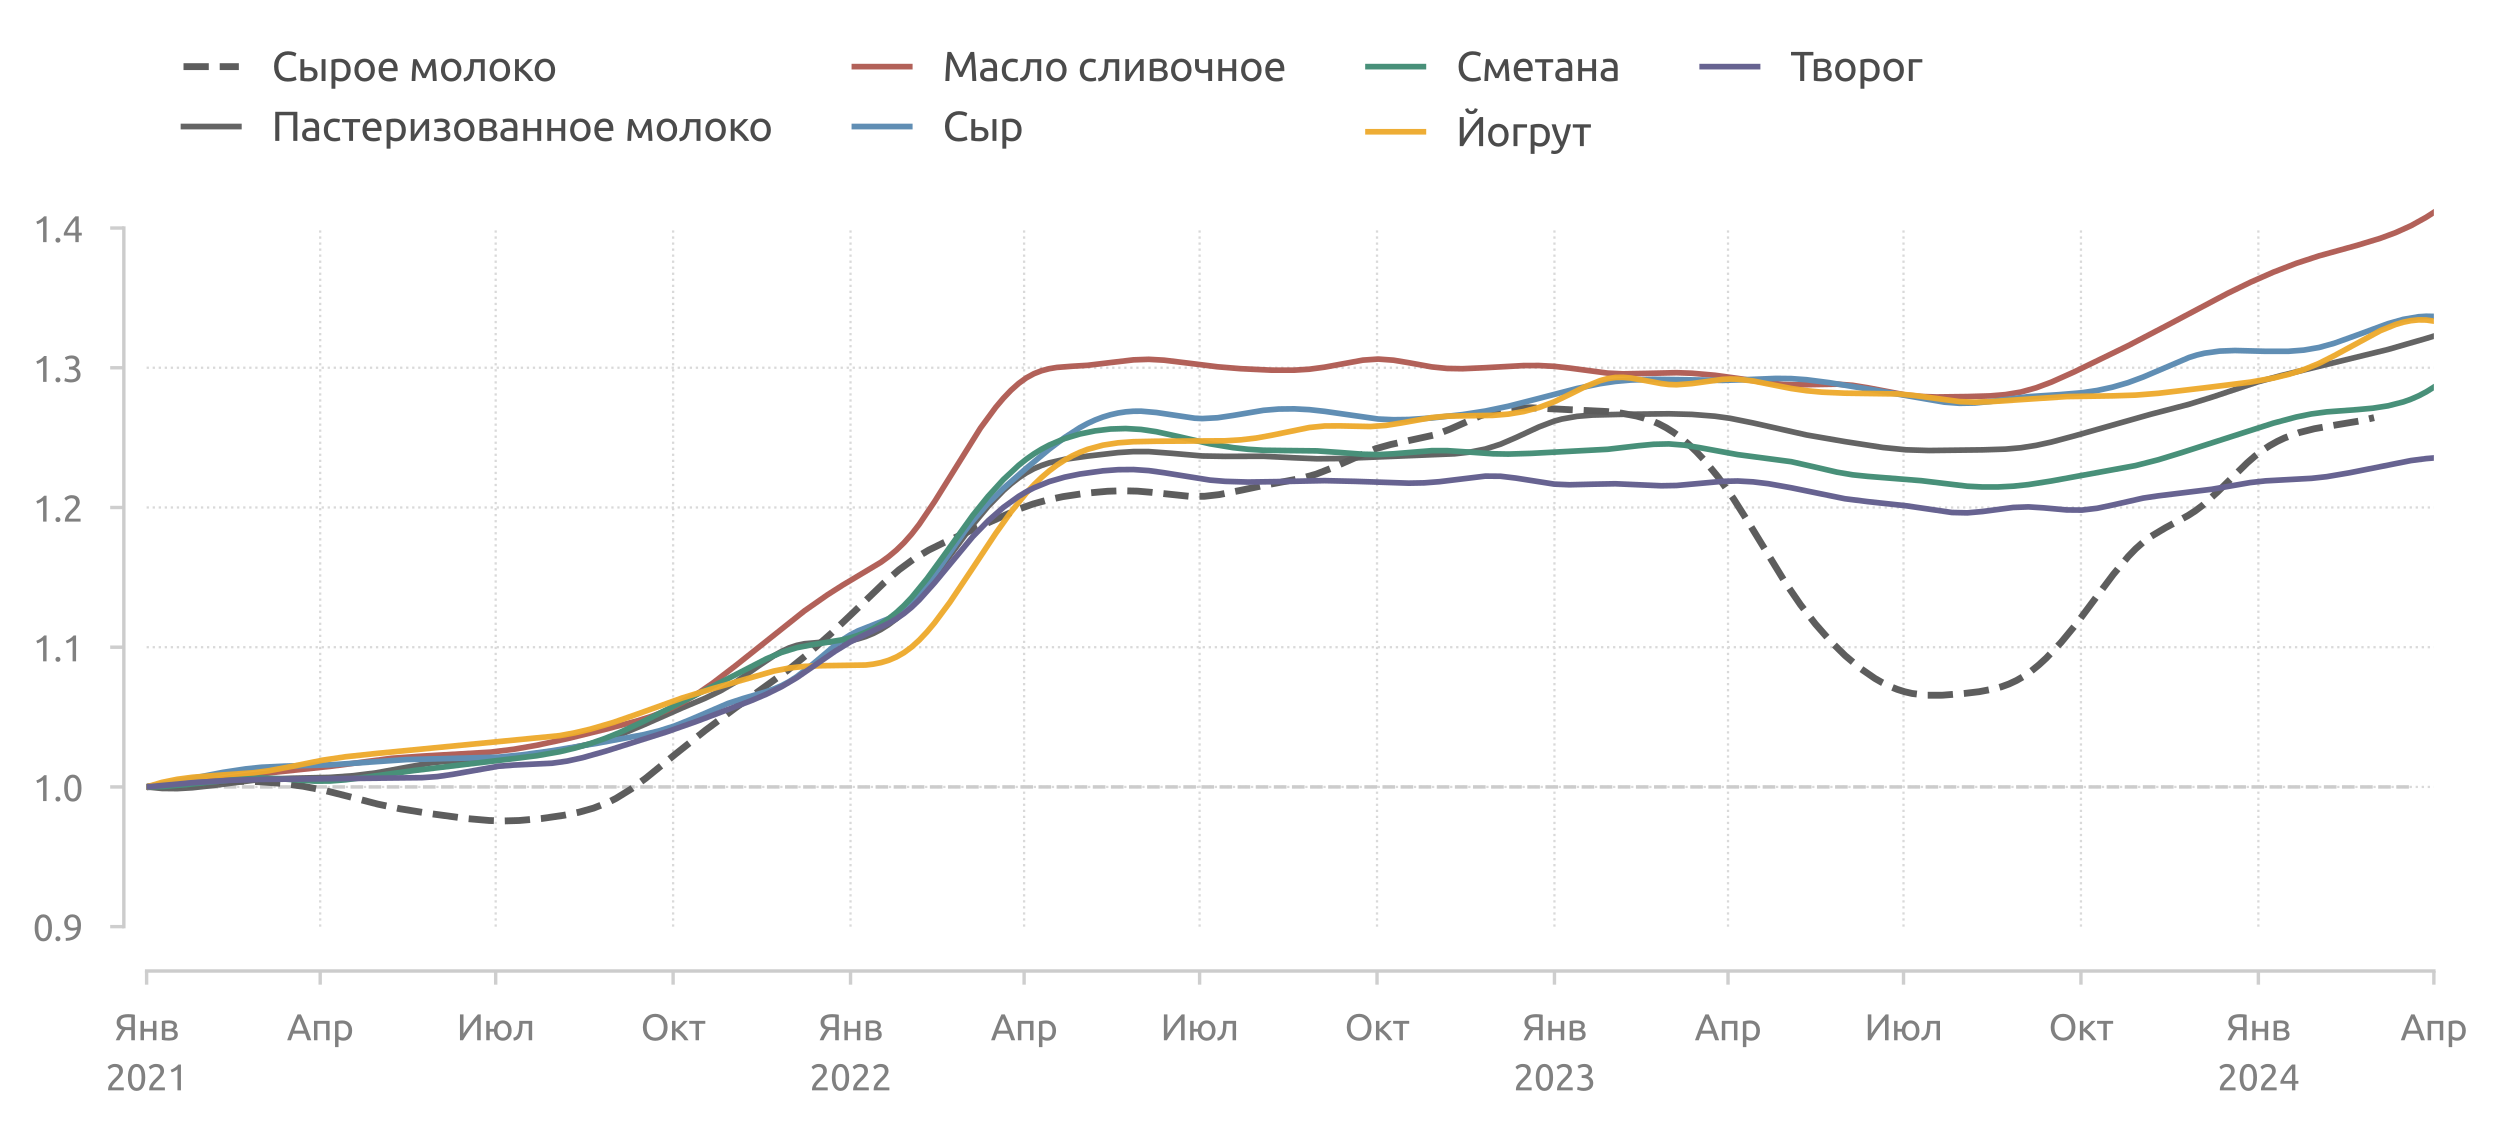 <?xml version="1.0" encoding="utf-8" standalone="no"?>
<!DOCTYPE svg PUBLIC "-//W3C//DTD SVG 1.1//EN"
  "http://www.w3.org/Graphics/SVG/1.1/DTD/svg11.dtd">
<svg xmlns:xlink="http://www.w3.org/1999/xlink" width="548.913pt" height="248.084pt" viewBox="0 0 548.913 248.084" xmlns="http://www.w3.org/2000/svg" version="1.1">
 <defs>
  <style type="text/css">*{stroke-linejoin: round; stroke-linecap: butt}</style>
 </defs>
 <g id="figure_1">
  <g id="patch_1">
   <path d="M 0 248.084 
L 548.913 248.084 
L 548.913 0 
L 0 0 
L 0 248.084 
z
" style="fill: none"/>
  </g>
  <g id="axes_1">
   <g id="patch_2">
    <path d="M 32.193 208.197 
L 534.393 208.197 
L 534.393 41.877 
L 32.193 41.877 
L 32.193 208.197 
z
" style="fill: none"/>
   </g>
   <g id="line2d_1">
    <path d="M 70.302 203.461 
L 70.302 50.066 
" clip-path="url(#p06662f6d1f)" style="fill: none; stroke-dasharray: 0.5,0.825; stroke-dashoffset: 0; stroke: #d9d9d9; stroke-width: 0.5"/>
   </g>
   <g id="line2d_2">
    <path d="M 108.835 203.461 
L 108.835 50.066 
" clip-path="url(#p06662f6d1f)" style="fill: none; stroke-dasharray: 0.5,0.825; stroke-dashoffset: 0; stroke: #d9d9d9; stroke-width: 0.5"/>
   </g>
   <g id="line2d_3">
    <path d="M 147.792 203.461 
L 147.792 50.066 
" clip-path="url(#p06662f6d1f)" style="fill: none; stroke-dasharray: 0.5,0.825; stroke-dashoffset: 0; stroke: #d9d9d9; stroke-width: 0.5"/>
   </g>
   <g id="line2d_4">
    <path d="M 186.748 203.461 
L 186.748 50.066 
" clip-path="url(#p06662f6d1f)" style="fill: none; stroke-dasharray: 0.5,0.825; stroke-dashoffset: 0; stroke: #d9d9d9; stroke-width: 0.5"/>
   </g>
   <g id="line2d_5">
    <path d="M 224.858 203.461 
L 224.858 50.066 
" clip-path="url(#p06662f6d1f)" style="fill: none; stroke-dasharray: 0.5,0.825; stroke-dashoffset: 0; stroke: #d9d9d9; stroke-width: 0.5"/>
   </g>
   <g id="line2d_6">
    <path d="M 263.391 203.461 
L 263.391 50.066 
" clip-path="url(#p06662f6d1f)" style="fill: none; stroke-dasharray: 0.5,0.825; stroke-dashoffset: 0; stroke: #d9d9d9; stroke-width: 0.5"/>
   </g>
   <g id="line2d_7">
    <path d="M 302.347 203.461 
L 302.347 50.066 
" clip-path="url(#p06662f6d1f)" style="fill: none; stroke-dasharray: 0.5,0.825; stroke-dashoffset: 0; stroke: #d9d9d9; stroke-width: 0.5"/>
   </g>
   <g id="line2d_8">
    <path d="M 341.304 203.461 
L 341.304 50.066 
" clip-path="url(#p06662f6d1f)" style="fill: none; stroke-dasharray: 0.5,0.825; stroke-dashoffset: 0; stroke: #d9d9d9; stroke-width: 0.5"/>
   </g>
   <g id="line2d_9">
    <path d="M 379.413 203.461 
L 379.413 50.066 
" clip-path="url(#p06662f6d1f)" style="fill: none; stroke-dasharray: 0.5,0.825; stroke-dashoffset: 0; stroke: #d9d9d9; stroke-width: 0.5"/>
   </g>
   <g id="line2d_10">
    <path d="M 417.946 203.461 
L 417.946 50.066 
" clip-path="url(#p06662f6d1f)" style="fill: none; stroke-dasharray: 0.5,0.825; stroke-dashoffset: 0; stroke: #d9d9d9; stroke-width: 0.5"/>
   </g>
   <g id="line2d_11">
    <path d="M 456.903 203.461 
L 456.903 50.066 
" clip-path="url(#p06662f6d1f)" style="fill: none; stroke-dasharray: 0.5,0.825; stroke-dashoffset: 0; stroke: #d9d9d9; stroke-width: 0.5"/>
   </g>
   <g id="line2d_12">
    <path d="M 495.859 203.461 
L 495.859 50.066 
" clip-path="url(#p06662f6d1f)" style="fill: none; stroke-dasharray: 0.5,0.825; stroke-dashoffset: 0; stroke: #d9d9d9; stroke-width: 0.5"/>
   </g>
   <g id="line2d_13">
    <path d="M 32.193 172.782 
L 534.393 172.782 
" clip-path="url(#p06662f6d1f)" style="fill: none; stroke-dasharray: 0.5,0.825; stroke-dashoffset: 0; stroke: #d9d9d9; stroke-width: 0.5"/>
   </g>
   <g id="line2d_14">
    <path d="M 32.193 142.103 
L 534.393 142.103 
" clip-path="url(#p06662f6d1f)" style="fill: none; stroke-dasharray: 0.5,0.825; stroke-dashoffset: 0; stroke: #d9d9d9; stroke-width: 0.5"/>
   </g>
   <g id="line2d_15">
    <path d="M 32.193 111.424 
L 534.393 111.424 
" clip-path="url(#p06662f6d1f)" style="fill: none; stroke-dasharray: 0.5,0.825; stroke-dashoffset: 0; stroke: #d9d9d9; stroke-width: 0.5"/>
   </g>
   <g id="line2d_16">
    <path d="M 32.193 80.745 
L 534.393 80.745 
" clip-path="url(#p06662f6d1f)" style="fill: none; stroke-dasharray: 0.5,0.825; stroke-dashoffset: 0; stroke: #d9d9d9; stroke-width: 0.5"/>
   </g>
   <g id="line2d_17">
    <path d="M 37.215 172.782 
L 529.37 172.782 
" clip-path="url(#p06662f6d1f)" style="fill: none; stroke-dasharray: 2.775,1.2; stroke-dashoffset: 0; stroke: #cccccc; stroke-width: 0.75"/>
   </g>
   <g id="axes_2">
    <g id="patch_3">
     <path d="M 32.193 208.197 
L 534.393 208.197 
L 534.393 208.197 
L 32.193 208.197 
L 32.193 208.197 
z
" style="fill: none"/>
    </g>
    <g id="matplotlib.axis_1">
     <g id="xtick_1">
      <g id="line2d_18">
       <path d="M 32.193 208.197 
L 32.193 208.197 
" clip-path="url(#p661626c90c)" style="fill: none; stroke-dasharray: 0.5,0.825; stroke-dashoffset: 0; stroke: #d9d9d9; stroke-width: 0.5"/>
      </g>
      <g id="text_1">
       <!-- 2021 -->
       <g style="fill: #808080" transform="translate(23.168 239.404) scale(0.08 -0.08)">
        <defs>
         <path id="Ubuntu-32" d="M 2989 3302 
Q 2989 3072 2896 2857 
Q 2803 2643 2649 2435 
Q 2496 2227 2304 2025 
Q 2112 1824 1920 1632 
Q 1811 1523 1667 1376 
Q 1523 1229 1395 1069 
Q 1267 909 1180 761 
Q 1094 614 1094 506 
L 3136 506 
L 3136 0 
L 448 0 
Q 442 38 442 76 
Q 442 115 442 147 
Q 442 448 541 707 
Q 640 966 800 1196 
Q 960 1427 1158 1632 
Q 1357 1837 1549 2029 
Q 1709 2182 1853 2332 
Q 1997 2483 2109 2633 
Q 2221 2784 2288 2944 
Q 2355 3104 2355 3283 
Q 2355 3475 2294 3609 
Q 2234 3744 2131 3833 
Q 2029 3923 1891 3964 
Q 1754 4006 1600 4006 
Q 1414 4006 1260 3955 
Q 1107 3904 985 3837 
Q 864 3770 781 3696 
Q 698 3622 653 3584 
L 358 4006 
Q 416 4070 531 4163 
Q 646 4256 806 4339 
Q 966 4422 1164 4480 
Q 1363 4538 1594 4538 
Q 2291 4538 2640 4214 
Q 2989 3891 2989 3302 
z
" transform="scale(0.016)"/>
         <path id="Ubuntu-30" d="M 320 2221 
Q 320 3334 713 3936 
Q 1107 4538 1805 4538 
Q 2502 4538 2896 3936 
Q 3290 3334 3290 2221 
Q 3290 1107 2896 505 
Q 2502 -96 1805 -96 
Q 1107 -96 713 505 
Q 320 1107 320 2221 
z
M 2662 2221 
Q 2662 2586 2620 2912 
Q 2579 3238 2480 3481 
Q 2381 3725 2214 3869 
Q 2048 4013 1805 4013 
Q 1562 4013 1395 3869 
Q 1229 3725 1129 3481 
Q 1030 3238 988 2912 
Q 947 2586 947 2221 
Q 947 1856 988 1529 
Q 1030 1203 1129 960 
Q 1229 717 1395 573 
Q 1562 429 1805 429 
Q 2048 429 2214 573 
Q 2381 717 2480 960 
Q 2579 1203 2620 1529 
Q 2662 1856 2662 2221 
z
" transform="scale(0.016)"/>
         <path id="Ubuntu-31" d="M 595 3520 
Q 960 3661 1305 3881 
Q 1651 4102 1939 4435 
L 2362 4435 
L 2362 0 
L 1766 0 
L 1766 3610 
Q 1690 3539 1578 3462 
Q 1466 3386 1334 3315 
Q 1203 3245 1059 3181 
Q 915 3117 781 3072 
L 595 3520 
z
" transform="scale(0.016)"/>
        </defs>
        <use xlink:href="#Ubuntu-32"/>
        <use xlink:href="#Ubuntu-30" x="56.4"/>
        <use xlink:href="#Ubuntu-32" x="112.8"/>
        <use xlink:href="#Ubuntu-31" x="169.2"/>
       </g>
      </g>
     </g>
     <g id="xtick_2">
      <g id="line2d_19">
       <path d="M 186.748 208.197 
L 186.748 208.197 
" clip-path="url(#p661626c90c)" style="fill: none; stroke-dasharray: 0.5,0.825; stroke-dashoffset: 0; stroke: #d9d9d9; stroke-width: 0.5"/>
      </g>
      <g id="text_2">
       <!-- 2022 -->
       <g style="fill: #808080" transform="translate(177.723 239.404) scale(0.08 -0.08)">
        <use xlink:href="#Ubuntu-32"/>
        <use xlink:href="#Ubuntu-30" x="56.4"/>
        <use xlink:href="#Ubuntu-32" x="112.8"/>
        <use xlink:href="#Ubuntu-32" x="169.2"/>
       </g>
      </g>
     </g>
     <g id="xtick_3">
      <g id="line2d_20">
       <path d="M 341.304 208.197 
L 341.304 208.197 
" clip-path="url(#p661626c90c)" style="fill: none; stroke-dasharray: 0.5,0.825; stroke-dashoffset: 0; stroke: #d9d9d9; stroke-width: 0.5"/>
      </g>
      <g id="text_3">
       <!-- 2023 -->
       <g style="fill: #808080" transform="translate(332.279 239.404) scale(0.08 -0.08)">
        <defs>
         <path id="Ubuntu-33" d="M 1446 435 
Q 2016 435 2262 659 
Q 2509 883 2509 1261 
Q 2509 1504 2406 1670 
Q 2304 1837 2137 1936 
Q 1971 2035 1750 2076 
Q 1530 2118 1299 2118 
L 1146 2118 
L 1146 2605 
L 1357 2605 
Q 1517 2605 1686 2637 
Q 1856 2669 1997 2752 
Q 2138 2835 2227 2979 
Q 2317 3123 2317 3341 
Q 2317 3520 2253 3648 
Q 2189 3776 2083 3859 
Q 1978 3942 1840 3977 
Q 1702 4013 1549 4013 
Q 1242 4013 1027 3923 
Q 813 3834 666 3738 
L 435 4192 
Q 512 4243 630 4304 
Q 749 4365 896 4416 
Q 1043 4467 1212 4502 
Q 1382 4538 1568 4538 
Q 1920 4538 2176 4451 
Q 2432 4365 2598 4208 
Q 2765 4051 2848 3836 
Q 2931 3622 2931 3373 
Q 2931 3027 2732 2780 
Q 2534 2534 2253 2406 
Q 2426 2355 2586 2259 
Q 2746 2163 2864 2016 
Q 2982 1869 3056 1677 
Q 3130 1485 3130 1248 
Q 3130 960 3030 713 
Q 2931 467 2723 288 
Q 2515 109 2201 6 
Q 1888 -96 1459 -96 
Q 1293 -96 1117 -70 
Q 941 -45 787 -6 
Q 634 32 518 70 
Q 403 109 352 134 
L 467 653 
Q 576 602 829 518 
Q 1082 435 1446 435 
z
" transform="scale(0.016)"/>
        </defs>
        <use xlink:href="#Ubuntu-32"/>
        <use xlink:href="#Ubuntu-30" x="56.4"/>
        <use xlink:href="#Ubuntu-32" x="112.8"/>
        <use xlink:href="#Ubuntu-33" x="169.2"/>
       </g>
      </g>
     </g>
     <g id="xtick_4">
      <g id="line2d_21">
       <path d="M 495.859 208.197 
L 495.859 208.197 
" clip-path="url(#p661626c90c)" style="fill: none; stroke-dasharray: 0.5,0.825; stroke-dashoffset: 0; stroke: #d9d9d9; stroke-width: 0.5"/>
      </g>
      <g id="text_4">
       <!-- 2024 -->
       <g style="fill: #808080" transform="translate(486.834 239.404) scale(0.08 -0.08)">
        <defs>
         <path id="Ubuntu-34" d="M 256 1536 
Q 378 1818 589 2192 
Q 800 2566 1065 2963 
Q 1331 3360 1635 3744 
Q 1939 4128 2246 4435 
L 2816 4435 
L 2816 1619 
L 3341 1619 
L 3341 1133 
L 2816 1133 
L 2816 0 
L 2240 0 
L 2240 1133 
L 256 1133 
L 256 1536 
z
M 2240 3731 
Q 2048 3526 1853 3273 
Q 1658 3021 1472 2745 
Q 1286 2470 1123 2182 
Q 960 1894 832 1619 
L 2240 1619 
L 2240 3731 
z
" transform="scale(0.016)"/>
        </defs>
        <use xlink:href="#Ubuntu-32"/>
        <use xlink:href="#Ubuntu-30" x="56.4"/>
        <use xlink:href="#Ubuntu-32" x="112.8"/>
        <use xlink:href="#Ubuntu-34" x="169.2"/>
       </g>
      </g>
     </g>
    </g>
    <g id="matplotlib.axis_2"/>
   </g>
   <g id="matplotlib.axis_3">
    <g id="xtick_5">
     <g id="line2d_22">
      <defs>
       <path id="m6c1e2f06d2" d="M 0 0 
L 0 3 
" style="stroke: #cecece; stroke-width: 0.75"/>
      </defs>
      <g>
       <use xlink:href="#m6c1e2f06d2" x="32.193" y="213.197" style="fill: #cecece; stroke: #cecece; stroke-width: 0.75"/>
      </g>
     </g>
     <g id="text_5">
      <!-- Янв -->
      <g style="fill: #808080" transform="translate(25.117 228.404) scale(0.08 -0.08)">
       <defs>
        <path id="Ubuntu-42f" d="M 2272 3936 
Q 2029 3936 1808 3897 
Q 1587 3859 1414 3763 
Q 1242 3667 1139 3500 
Q 1037 3334 1037 3085 
Q 1037 2611 1341 2428 
Q 1645 2246 2253 2246 
L 2893 2246 
L 2893 3917 
Q 2822 3917 2726 3923 
Q 2643 3930 2531 3933 
Q 2419 3936 2272 3936 
z
M 2323 4480 
Q 2458 4480 2611 4473 
Q 2765 4467 2921 4454 
Q 3078 4442 3232 4422 
Q 3386 4403 3514 4371 
L 3514 0 
L 2893 0 
L 2893 1734 
L 2362 1734 
Q 2272 1734 2173 1737 
Q 2074 1741 1907 1760 
Q 1792 1606 1657 1401 
Q 1523 1197 1388 966 
Q 1254 736 1123 486 
Q 992 237 883 0 
L 230 0 
Q 333 250 473 518 
Q 614 787 764 1030 
Q 915 1274 1052 1482 
Q 1190 1690 1293 1824 
Q 1146 1869 986 1952 
Q 826 2035 691 2182 
Q 557 2330 470 2550 
Q 384 2771 384 3078 
Q 384 3424 518 3686 
Q 653 3949 905 4125 
Q 1158 4301 1516 4390 
Q 1875 4480 2323 4480 
z
" transform="scale(0.016)"/>
        <path id="Ubuntu-43d" d="M 3238 0 
L 2643 0 
L 2643 1472 
L 1107 1472 
L 1107 0 
L 512 0 
L 512 3328 
L 1107 3328 
L 1107 1971 
L 2643 1971 
L 2643 3328 
L 3238 3328 
L 3238 0 
z
" transform="scale(0.016)"/>
        <path id="Ubuntu-432" d="M 1094 448 
Q 1133 442 1203 435 
Q 1274 429 1363 425 
Q 1453 422 1552 419 
Q 1651 416 1741 416 
Q 1926 416 2096 441 
Q 2266 467 2390 531 
Q 2515 595 2588 700 
Q 2662 806 2662 973 
Q 2662 1133 2595 1238 
Q 2528 1344 2413 1408 
Q 2298 1472 2141 1497 
Q 1984 1523 1805 1523 
L 1094 1523 
L 1094 448 
z
M 1728 1965 
Q 1901 1965 2045 1987 
Q 2189 2010 2294 2067 
Q 2400 2125 2461 2221 
Q 2522 2317 2522 2464 
Q 2522 2618 2445 2707 
Q 2368 2797 2243 2845 
Q 2118 2893 1961 2909 
Q 1805 2925 1645 2925 
Q 1498 2925 1347 2918 
Q 1197 2912 1094 2906 
L 1094 1965 
L 1728 1965 
z
M 1715 -58 
Q 1338 -58 1018 -22 
Q 698 13 512 58 
L 512 3296 
Q 698 3341 1018 3376 
Q 1338 3411 1715 3411 
Q 1978 3411 2227 3366 
Q 2477 3322 2669 3216 
Q 2861 3110 2979 2928 
Q 3098 2746 3098 2477 
Q 3098 2234 2976 2061 
Q 2854 1888 2650 1792 
Q 2925 1696 3088 1507 
Q 3251 1318 3251 979 
Q 3251 678 3132 480 
Q 3014 282 2806 160 
Q 2598 38 2316 -10 
Q 2035 -58 1715 -58 
z
" transform="scale(0.016)"/>
       </defs>
       <use xlink:href="#Ubuntu-42f"/>
       <use xlink:href="#Ubuntu-43d" x="63.5"/>
       <use xlink:href="#Ubuntu-432" x="122.1"/>
      </g>
     </g>
    </g>
    <g id="xtick_6">
     <g id="line2d_23">
      <g>
       <use xlink:href="#m6c1e2f06d2" x="70.302" y="213.197" style="fill: #cecece; stroke: #cecece; stroke-width: 0.75"/>
      </g>
     </g>
     <g id="text_6">
      <!-- Апр -->
      <g style="fill: #808080" transform="translate(62.982 228.404) scale(0.08 -0.08)">
       <defs>
        <path id="Ubuntu-410" d="M 3514 0 
Q 3405 288 3309 566 
Q 3213 845 3110 1133 
L 1101 1133 
L 698 0 
L 51 0 
Q 307 704 531 1302 
Q 755 1901 969 2438 
Q 1184 2976 1395 3465 
Q 1606 3955 1837 4435 
L 2406 4435 
Q 2637 3955 2848 3465 
Q 3059 2976 3273 2438 
Q 3488 1901 3712 1302 
Q 3936 704 4192 0 
L 3514 0 
z
M 2931 1645 
Q 2726 2202 2524 2723 
Q 2323 3245 2106 3725 
Q 1882 3245 1680 2723 
Q 1478 2202 1280 1645 
L 2931 1645 
z
" transform="scale(0.016)"/>
        <path id="Ubuntu-43f" d="M 3187 0 
L 2592 0 
L 2592 2829 
L 1107 2829 
L 1107 0 
L 512 0 
L 512 3328 
L 3187 3328 
L 3187 0 
z
" transform="scale(0.016)"/>
        <path id="Ubuntu-440" d="M 2822 1658 
Q 2822 2240 2534 2553 
Q 2246 2867 1766 2867 
Q 1498 2867 1347 2848 
Q 1197 2829 1107 2803 
L 1107 704 
Q 1216 614 1421 531 
Q 1626 448 1869 448 
Q 2125 448 2307 541 
Q 2490 634 2605 797 
Q 2720 960 2771 1181 
Q 2822 1402 2822 1658 
z
M 3443 1658 
Q 3443 1280 3344 960 
Q 3245 640 3053 409 
Q 2861 179 2582 51 
Q 2304 -77 1946 -77 
Q 1658 -77 1437 0 
Q 1216 77 1107 147 
L 1107 -1184 
L 512 -1184 
L 512 3226 
Q 723 3277 1040 3337 
Q 1357 3398 1773 3398 
Q 2157 3398 2464 3276 
Q 2771 3155 2988 2931 
Q 3206 2707 3324 2384 
Q 3443 2061 3443 1658 
z
" transform="scale(0.016)"/>
       </defs>
       <use xlink:href="#Ubuntu-410"/>
       <use xlink:href="#Ubuntu-43f" x="66.3"/>
       <use xlink:href="#Ubuntu-440" x="124.1"/>
      </g>
     </g>
    </g>
    <g id="xtick_7">
     <g id="line2d_24">
      <g>
       <use xlink:href="#m6c1e2f06d2" x="108.835" y="213.197" style="fill: #cecece; stroke: #cecece; stroke-width: 0.75"/>
      </g>
     </g>
     <g id="text_7">
      <!-- Июл -->
      <g style="fill: #808080" transform="translate(100.288 228.404) scale(0.08 -0.08)">
       <defs>
        <path id="Ubuntu-418" d="M 550 0 
L 550 4435 
L 1158 4435 
L 1158 1152 
Q 1363 1491 1660 1926 
Q 1958 2362 2294 2813 
Q 2630 3264 2972 3689 
Q 3315 4115 3616 4435 
L 4109 4435 
L 4109 0 
L 3501 0 
L 3501 3462 
Q 3322 3258 3110 2989 
Q 2899 2720 2675 2416 
Q 2451 2112 2224 1785 
Q 1997 1459 1785 1142 
Q 1574 826 1392 531 
Q 1210 237 1069 0 
L 550 0 
z
" transform="scale(0.016)"/>
        <path id="Ubuntu-44e" d="M 1107 1952 
L 1837 1952 
Q 1875 2285 2006 2553 
Q 2138 2822 2336 3014 
Q 2534 3206 2790 3308 
Q 3046 3411 3341 3411 
Q 3667 3411 3945 3286 
Q 4224 3162 4429 2931 
Q 4634 2701 4749 2377 
Q 4864 2054 4864 1664 
Q 4864 1267 4749 947 
Q 4634 627 4429 396 
Q 4224 166 3945 41 
Q 3667 -83 3341 -83 
Q 3034 -83 2768 29 
Q 2502 141 2304 342 
Q 2106 544 1981 832 
Q 1856 1120 1830 1472 
L 1107 1472 
L 1107 0 
L 512 0 
L 512 3328 
L 1107 3328 
L 1107 1952 
z
M 4250 1664 
Q 4250 2227 4003 2556 
Q 3757 2886 3341 2886 
Q 2925 2886 2678 2556 
Q 2432 2227 2432 1664 
Q 2432 1101 2678 771 
Q 2925 442 3341 442 
Q 3757 442 4003 771 
Q 4250 1101 4250 1664 
z
" transform="scale(0.016)"/>
        <path id="Ubuntu-43b" d="M 1670 2829 
Q 1670 2618 1660 2378 
Q 1651 2138 1625 1898 
Q 1600 1658 1555 1424 
Q 1510 1190 1440 986 
Q 1370 781 1264 601 
Q 1158 422 1004 284 
Q 851 147 646 54 
Q 442 -38 166 -64 
L 83 435 
Q 397 499 579 672 
Q 762 845 870 1094 
Q 966 1312 1011 1587 
Q 1056 1862 1075 2160 
Q 1094 2458 1097 2758 
Q 1101 3059 1101 3328 
L 3315 3328 
L 3315 0 
L 2720 0 
L 2720 2829 
L 1670 2829 
z
" transform="scale(0.016)"/>
       </defs>
       <use xlink:href="#Ubuntu-418"/>
       <use xlink:href="#Ubuntu-44e" x="72.8"/>
       <use xlink:href="#Ubuntu-43b" x="153.9"/>
      </g>
     </g>
    </g>
    <g id="xtick_8">
     <g id="line2d_25">
      <g>
       <use xlink:href="#m6c1e2f06d2" x="147.792" y="213.197" style="fill: #cecece; stroke: #cecece; stroke-width: 0.75"/>
      </g>
     </g>
     <g id="text_8">
      <!-- Окт -->
      <g style="fill: #808080" transform="translate(140.68 228.404) scale(0.08 -0.08)">
       <defs>
        <path id="Ubuntu-41e" d="M 371 2221 
Q 371 2790 540 3225 
Q 710 3661 1001 3952 
Q 1293 4243 1680 4390 
Q 2067 4538 2502 4538 
Q 2931 4538 3312 4390 
Q 3693 4243 3981 3952 
Q 4269 3661 4438 3225 
Q 4608 2790 4608 2221 
Q 4608 1651 4438 1216 
Q 4269 781 3981 489 
Q 3693 198 3312 51 
Q 2931 -96 2502 -96 
Q 2067 -96 1680 51 
Q 1293 198 1001 489 
Q 710 781 540 1216 
Q 371 1651 371 2221 
z
M 1024 2221 
Q 1024 1818 1126 1488 
Q 1229 1158 1417 928 
Q 1606 698 1878 573 
Q 2150 448 2490 448 
Q 2829 448 3097 573 
Q 3366 698 3555 928 
Q 3744 1158 3846 1488 
Q 3949 1818 3949 2221 
Q 3949 2624 3846 2953 
Q 3744 3283 3555 3513 
Q 3366 3744 3097 3869 
Q 2829 3994 2490 3994 
Q 2150 3994 1878 3869 
Q 1606 3744 1417 3513 
Q 1229 3283 1126 2953 
Q 1024 2624 1024 2221 
z
" transform="scale(0.016)"/>
        <path id="Ubuntu-43a" d="M 1728 1811 
Q 1926 1670 2156 1456 
Q 2387 1242 2608 992 
Q 2829 742 3021 483 
Q 3213 224 3347 0 
L 2643 0 
Q 2502 218 2313 445 
Q 2125 672 1920 883 
Q 1715 1094 1504 1273 
Q 1293 1453 1107 1574 
L 1107 0 
L 512 0 
L 512 3328 
L 1107 3328 
L 1107 1901 
Q 1261 2048 1459 2243 
Q 1658 2438 1859 2640 
Q 2061 2842 2233 3024 
Q 2406 3206 2515 3328 
L 3206 3328 
Q 3066 3174 2877 2979 
Q 2688 2784 2486 2579 
Q 2285 2374 2086 2172 
Q 1888 1971 1728 1811 
z
" transform="scale(0.016)"/>
        <path id="Ubuntu-442" d="M 2861 3328 
L 2861 2829 
L 1779 2829 
L 1779 0 
L 1184 0 
L 1184 2829 
L 102 2829 
L 102 3328 
L 2861 3328 
z
" transform="scale(0.016)"/>
       </defs>
       <use xlink:href="#Ubuntu-41e"/>
       <use xlink:href="#Ubuntu-43a" x="77.8"/>
       <use xlink:href="#Ubuntu-442" x="131.5"/>
      </g>
     </g>
    </g>
    <g id="xtick_9">
     <g id="line2d_26">
      <g>
       <use xlink:href="#m6c1e2f06d2" x="186.748" y="213.197" style="fill: #cecece; stroke: #cecece; stroke-width: 0.75"/>
      </g>
     </g>
     <g id="text_9">
      <!-- Янв -->
      <g style="fill: #808080" transform="translate(179.673 228.404) scale(0.08 -0.08)">
       <use xlink:href="#Ubuntu-42f"/>
       <use xlink:href="#Ubuntu-43d" x="63.5"/>
       <use xlink:href="#Ubuntu-432" x="122.1"/>
      </g>
     </g>
    </g>
    <g id="xtick_10">
     <g id="line2d_27">
      <g>
       <use xlink:href="#m6c1e2f06d2" x="224.858" y="213.197" style="fill: #cecece; stroke: #cecece; stroke-width: 0.75"/>
      </g>
     </g>
     <g id="text_10">
      <!-- Апр -->
      <g style="fill: #808080" transform="translate(217.538 228.404) scale(0.08 -0.08)">
       <use xlink:href="#Ubuntu-410"/>
       <use xlink:href="#Ubuntu-43f" x="66.3"/>
       <use xlink:href="#Ubuntu-440" x="124.1"/>
      </g>
     </g>
    </g>
    <g id="xtick_11">
     <g id="line2d_28">
      <g>
       <use xlink:href="#m6c1e2f06d2" x="263.391" y="213.197" style="fill: #cecece; stroke: #cecece; stroke-width: 0.75"/>
      </g>
     </g>
     <g id="text_11">
      <!-- Июл -->
      <g style="fill: #808080" transform="translate(254.843 228.404) scale(0.08 -0.08)">
       <use xlink:href="#Ubuntu-418"/>
       <use xlink:href="#Ubuntu-44e" x="72.8"/>
       <use xlink:href="#Ubuntu-43b" x="153.9"/>
      </g>
     </g>
    </g>
    <g id="xtick_12">
     <g id="line2d_29">
      <g>
       <use xlink:href="#m6c1e2f06d2" x="302.347" y="213.197" style="fill: #cecece; stroke: #cecece; stroke-width: 0.75"/>
      </g>
     </g>
     <g id="text_12">
      <!-- Окт -->
      <g style="fill: #808080" transform="translate(295.235 228.404) scale(0.08 -0.08)">
       <use xlink:href="#Ubuntu-41e"/>
       <use xlink:href="#Ubuntu-43a" x="77.8"/>
       <use xlink:href="#Ubuntu-442" x="131.5"/>
      </g>
     </g>
    </g>
    <g id="xtick_13">
     <g id="line2d_30">
      <g>
       <use xlink:href="#m6c1e2f06d2" x="341.304" y="213.197" style="fill: #cecece; stroke: #cecece; stroke-width: 0.75"/>
      </g>
     </g>
     <g id="text_13">
      <!-- Янв -->
      <g style="fill: #808080" transform="translate(334.228 228.404) scale(0.08 -0.08)">
       <use xlink:href="#Ubuntu-42f"/>
       <use xlink:href="#Ubuntu-43d" x="63.5"/>
       <use xlink:href="#Ubuntu-432" x="122.1"/>
      </g>
     </g>
    </g>
    <g id="xtick_14">
     <g id="line2d_31">
      <g>
       <use xlink:href="#m6c1e2f06d2" x="379.413" y="213.197" style="fill: #cecece; stroke: #cecece; stroke-width: 0.75"/>
      </g>
     </g>
     <g id="text_14">
      <!-- Апр -->
      <g style="fill: #808080" transform="translate(372.093 228.404) scale(0.08 -0.08)">
       <use xlink:href="#Ubuntu-410"/>
       <use xlink:href="#Ubuntu-43f" x="66.3"/>
       <use xlink:href="#Ubuntu-440" x="124.1"/>
      </g>
     </g>
    </g>
    <g id="xtick_15">
     <g id="line2d_32">
      <g>
       <use xlink:href="#m6c1e2f06d2" x="417.946" y="213.197" style="fill: #cecece; stroke: #cecece; stroke-width: 0.75"/>
      </g>
     </g>
     <g id="text_15">
      <!-- Июл -->
      <g style="fill: #808080" transform="translate(409.399 228.404) scale(0.08 -0.08)">
       <use xlink:href="#Ubuntu-418"/>
       <use xlink:href="#Ubuntu-44e" x="72.8"/>
       <use xlink:href="#Ubuntu-43b" x="153.9"/>
      </g>
     </g>
    </g>
    <g id="xtick_16">
     <g id="line2d_33">
      <g>
       <use xlink:href="#m6c1e2f06d2" x="456.903" y="213.197" style="fill: #cecece; stroke: #cecece; stroke-width: 0.75"/>
      </g>
     </g>
     <g id="text_16">
      <!-- Окт -->
      <g style="fill: #808080" transform="translate(449.791 228.404) scale(0.08 -0.08)">
       <use xlink:href="#Ubuntu-41e"/>
       <use xlink:href="#Ubuntu-43a" x="77.8"/>
       <use xlink:href="#Ubuntu-442" x="131.5"/>
      </g>
     </g>
    </g>
    <g id="xtick_17">
     <g id="line2d_34">
      <g>
       <use xlink:href="#m6c1e2f06d2" x="495.859" y="213.197" style="fill: #cecece; stroke: #cecece; stroke-width: 0.75"/>
      </g>
     </g>
     <g id="text_17">
      <!-- Янв -->
      <g style="fill: #808080" transform="translate(488.784 228.404) scale(0.08 -0.08)">
       <use xlink:href="#Ubuntu-42f"/>
       <use xlink:href="#Ubuntu-43d" x="63.5"/>
       <use xlink:href="#Ubuntu-432" x="122.1"/>
      </g>
     </g>
    </g>
    <g id="xtick_18">
     <g id="line2d_35">
      <g>
       <use xlink:href="#m6c1e2f06d2" x="534.393" y="213.197" style="fill: #cecece; stroke: #cecece; stroke-width: 0.75"/>
      </g>
     </g>
     <g id="text_18">
      <!-- Апр -->
      <g style="fill: #808080" transform="translate(527.072 228.404) scale(0.08 -0.08)">
       <use xlink:href="#Ubuntu-410"/>
       <use xlink:href="#Ubuntu-43f" x="66.3"/>
       <use xlink:href="#Ubuntu-440" x="124.1"/>
      </g>
     </g>
    </g>
   </g>
   <g id="matplotlib.axis_4">
    <g id="ytick_1">
     <g id="line2d_36">
      <defs>
       <path id="m961b899920" d="M 0 0 
L -3 0 
" style="stroke: #cecece; stroke-width: 0.75"/>
      </defs>
      <g>
       <use xlink:href="#m961b899920" x="27.192" y="203.461" style="fill: #cecece; stroke: #cecece; stroke-width: 0.75"/>
      </g>
     </g>
     <g id="text_19">
      <!-- 0.9 -->
      <g style="fill: #808080" transform="translate(7.2 206.564) scale(0.08 -0.08)">
       <defs>
        <path id="Ubuntu-2e" d="M 1216 346 
Q 1216 173 1101 45 
Q 986 -83 787 -83 
Q 589 -83 473 45 
Q 358 173 358 346 
Q 358 518 473 646 
Q 589 774 787 774 
Q 986 774 1101 646 
Q 1216 518 1216 346 
z
" transform="scale(0.016)"/>
        <path id="Ubuntu-39" d="M 3206 2662 
Q 3206 1344 2550 669 
Q 1894 -6 602 -13 
L 582 486 
Q 986 486 1309 563 
Q 1632 640 1875 809 
Q 2118 979 2281 1248 
Q 2445 1517 2522 1907 
Q 2355 1830 2144 1782 
Q 1933 1734 1709 1734 
Q 1331 1734 1068 1846 
Q 806 1958 640 2147 
Q 474 2336 400 2582 
Q 326 2829 326 3098 
Q 326 3334 409 3590 
Q 493 3846 662 4057 
Q 832 4269 1094 4403 
Q 1357 4538 1715 4538 
Q 2080 4538 2358 4410 
Q 2637 4282 2825 4038 
Q 3014 3795 3110 3446 
Q 3206 3098 3206 2662 
z
M 1773 2221 
Q 1997 2221 2195 2262 
Q 2394 2304 2579 2387 
Q 2586 2458 2586 2525 
Q 2586 2592 2586 2662 
Q 2586 2938 2547 3190 
Q 2509 3443 2409 3632 
Q 2310 3821 2144 3933 
Q 1978 4045 1722 4045 
Q 1510 4045 1363 3955 
Q 1216 3866 1120 3728 
Q 1024 3590 982 3427 
Q 941 3264 941 3110 
Q 941 2675 1149 2448 
Q 1357 2221 1773 2221 
z
" transform="scale(0.016)"/>
       </defs>
       <use xlink:href="#Ubuntu-30"/>
       <use xlink:href="#Ubuntu-2e" x="56.4"/>
       <use xlink:href="#Ubuntu-39" x="81"/>
      </g>
     </g>
    </g>
    <g id="ytick_2">
     <g id="line2d_37">
      <g>
       <use xlink:href="#m961b899920" x="27.192" y="172.782" style="fill: #cecece; stroke: #cecece; stroke-width: 0.75"/>
      </g>
     </g>
     <g id="text_20">
      <!-- 1.0 -->
      <g style="fill: #808080" transform="translate(7.2 175.886) scale(0.08 -0.08)">
       <use xlink:href="#Ubuntu-31"/>
       <use xlink:href="#Ubuntu-2e" x="56.4"/>
       <use xlink:href="#Ubuntu-30" x="81"/>
      </g>
     </g>
    </g>
    <g id="ytick_3">
     <g id="line2d_38">
      <g>
       <use xlink:href="#m961b899920" x="27.192" y="142.103" style="fill: #cecece; stroke: #cecece; stroke-width: 0.75"/>
      </g>
     </g>
     <g id="text_21">
      <!-- 1.1 -->
      <g style="fill: #808080" transform="translate(7.2 145.207) scale(0.08 -0.08)">
       <use xlink:href="#Ubuntu-31"/>
       <use xlink:href="#Ubuntu-2e" x="56.4"/>
       <use xlink:href="#Ubuntu-31" x="81"/>
      </g>
     </g>
    </g>
    <g id="ytick_4">
     <g id="line2d_39">
      <g>
       <use xlink:href="#m961b899920" x="27.192" y="111.424" style="fill: #cecece; stroke: #cecece; stroke-width: 0.75"/>
      </g>
     </g>
     <g id="text_22">
      <!-- 1.2 -->
      <g style="fill: #808080" transform="translate(7.2 114.528) scale(0.08 -0.08)">
       <use xlink:href="#Ubuntu-31"/>
       <use xlink:href="#Ubuntu-2e" x="56.4"/>
       <use xlink:href="#Ubuntu-32" x="81"/>
      </g>
     </g>
    </g>
    <g id="ytick_5">
     <g id="line2d_40">
      <g>
       <use xlink:href="#m961b899920" x="27.192" y="80.745" style="fill: #cecece; stroke: #cecece; stroke-width: 0.75"/>
      </g>
     </g>
     <g id="text_23">
      <!-- 1.3 -->
      <g style="fill: #808080" transform="translate(7.2 83.849) scale(0.08 -0.08)">
       <use xlink:href="#Ubuntu-31"/>
       <use xlink:href="#Ubuntu-2e" x="56.4"/>
       <use xlink:href="#Ubuntu-33" x="81"/>
      </g>
     </g>
    </g>
    <g id="ytick_6">
     <g id="line2d_41">
      <g>
       <use xlink:href="#m961b899920" x="27.192" y="50.066" style="fill: #cecece; stroke: #cecece; stroke-width: 0.75"/>
      </g>
     </g>
     <g id="text_24">
      <!-- 1.4 -->
      <g style="fill: #808080" transform="translate(7.2 53.17) scale(0.08 -0.08)">
       <use xlink:href="#Ubuntu-31"/>
       <use xlink:href="#Ubuntu-2e" x="56.4"/>
       <use xlink:href="#Ubuntu-34" x="81"/>
      </g>
     </g>
    </g>
   </g>
   <g id="line2d_42">
    <path d="M 32.193 172.782 
L 40.371 172.01 
L 46.914 171.619 
L 51.821 171.519 
L 56.728 171.628 
L 61.635 171.987 
L 66.542 172.63 
L 71.449 173.591 
L 76.356 174.835 
L 82.899 176.545 
L 87.806 177.575 
L 94.349 178.627 
L 102.527 179.73 
L 107.435 180.157 
L 110.706 180.247 
L 113.977 180.154 
L 118.884 179.723 
L 123.792 179.01 
L 127.063 178.353 
L 130.334 177.431 
L 133.606 176.134 
L 135.241 175.309 
L 138.513 173.285 
L 141.784 170.88 
L 148.327 165.555 
L 154.87 160.355 
L 161.413 155.483 
L 172.862 147.227 
L 177.77 143.259 
L 182.677 138.915 
L 187.584 134.254 
L 194.126 127.945 
L 197.398 125.107 
L 200.669 122.702 
L 203.941 120.768 
L 207.212 119.155 
L 223.569 111.818 
L 226.84 110.658 
L 230.112 109.745 
L 233.383 109.044 
L 238.29 108.303 
L 243.197 107.861 
L 246.469 107.757 
L 249.74 107.836 
L 253.012 108.116 
L 261.19 108.98 
L 264.461 108.968 
L 267.733 108.592 
L 272.64 107.612 
L 277.547 106.57 
L 285.726 105.024 
L 288.997 104.104 
L 292.268 102.827 
L 302.082 98.506 
L 305.354 97.599 
L 315.168 95.455 
L 318.439 94.201 
L 324.982 91.308 
L 328.254 90.218 
L 329.889 89.871 
L 333.161 89.54 
L 336.432 89.545 
L 352.789 90.356 
L 356.06 90.721 
L 359.332 91.345 
L 360.968 91.798 
L 362.603 92.368 
L 364.239 93.075 
L 365.875 93.936 
L 367.51 94.967 
L 369.146 96.179 
L 370.782 97.568 
L 372.417 99.132 
L 374.053 100.869 
L 377.325 104.846 
L 380.596 109.476 
L 383.867 114.642 
L 392.046 128.003 
L 395.317 132.766 
L 398.589 136.997 
L 401.86 140.718 
L 405.131 143.949 
L 408.403 146.705 
L 411.674 148.967 
L 413.31 149.903 
L 414.946 150.704 
L 416.581 151.367 
L 418.217 151.887 
L 419.853 152.264 
L 423.124 152.646 
L 426.395 152.65 
L 431.303 152.257 
L 434.574 151.87 
L 437.845 151.243 
L 439.481 150.778 
L 441.117 150.177 
L 442.752 149.415 
L 444.388 148.469 
L 446.024 147.323 
L 447.659 145.991 
L 449.295 144.487 
L 452.567 141.024 
L 455.838 137.054 
L 460.745 130.478 
L 464.016 126.114 
L 467.288 122.184 
L 468.924 120.493 
L 470.559 119.044 
L 472.195 117.831 
L 475.466 115.877 
L 480.373 113.223 
L 482.009 112.17 
L 483.645 110.937 
L 486.916 107.99 
L 493.459 101.574 
L 495.095 100.156 
L 496.73 98.907 
L 498.366 97.834 
L 500.002 96.92 
L 501.637 96.147 
L 504.909 94.957 
L 508.18 94.129 
L 513.087 93.266 
L 517.994 92.449 
L 521.266 91.702 
L 521.266 91.702 
" clip-path="url(#p06662f6d1f)" style="fill: none; stroke-dasharray: 5.55,2.4; stroke-dashoffset: 0; stroke: #5d5d5d; stroke-width: 1.5"/>
   </g>
   <g id="line2d_43">
    <path d="M 32.193 172.782 
L 35.552 173.117 
L 38.911 173.154 
L 42.27 172.961 
L 47.309 172.399 
L 55.707 171.32 
L 59.066 171.043 
L 64.105 170.872 
L 72.503 170.686 
L 77.542 170.322 
L 82.58 169.687 
L 87.619 168.773 
L 94.338 167.549 
L 97.697 167.168 
L 102.736 166.956 
L 109.454 166.748 
L 112.813 166.435 
L 117.852 165.696 
L 124.57 164.437 
L 129.609 163.319 
L 132.968 162.389 
L 136.328 161.24 
L 141.366 159.137 
L 149.764 155.432 
L 154.803 153.315 
L 158.162 151.703 
L 161.522 149.746 
L 166.56 146.224 
L 169.92 143.979 
L 171.599 143.027 
L 173.279 142.252 
L 174.958 141.694 
L 176.638 141.341 
L 179.997 141.042 
L 185.036 140.842 
L 186.716 140.636 
L 188.395 140.283 
L 190.075 139.765 
L 191.754 139.074 
L 193.434 138.202 
L 195.114 137.139 
L 196.793 135.876 
L 198.473 134.404 
L 200.152 132.714 
L 203.512 128.753 
L 206.871 124.291 
L 213.589 115.211 
L 216.948 111.184 
L 220.308 107.714 
L 221.987 106.224 
L 223.667 104.917 
L 225.346 103.809 
L 227.026 102.906 
L 228.706 102.188 
L 230.385 101.625 
L 233.744 100.853 
L 238.783 100.149 
L 245.502 99.371 
L 248.861 99.155 
L 252.22 99.155 
L 257.259 99.53 
L 263.977 100.116 
L 269.016 100.207 
L 277.414 100.181 
L 284.132 100.516 
L 289.171 100.731 
L 294.21 100.678 
L 319.404 99.638 
L 322.763 99.263 
L 326.122 98.596 
L 329.481 97.523 
L 332.841 96.074 
L 337.879 93.743 
L 341.239 92.469 
L 342.918 92.008 
L 346.277 91.413 
L 349.637 91.137 
L 356.355 90.968 
L 366.433 90.851 
L 371.471 90.986 
L 376.51 91.381 
L 379.869 91.845 
L 384.908 92.863 
L 396.665 95.505 
L 405.063 96.955 
L 413.461 98.257 
L 418.5 98.763 
L 423.539 98.919 
L 435.296 98.774 
L 440.335 98.611 
L 443.694 98.314 
L 447.053 97.788 
L 450.413 97.058 
L 455.451 95.711 
L 472.247 90.951 
L 480.645 88.76 
L 485.684 87.199 
L 495.762 83.835 
L 500.801 82.473 
L 524.315 76.733 
L 532.713 74.31 
L 534.393 73.796 
L 534.393 73.796 
" clip-path="url(#p06662f6d1f)" style="fill: none; stroke: #5d5d5d; stroke-opacity: 0.95; stroke-width: 1.25; stroke-linecap: square"/>
   </g>
   <g id="line2d_44">
    <path d="M 32.193 172.782 
L 37.231 172.462 
L 42.27 171.919 
L 54.027 170.307 
L 60.746 169.518 
L 72.503 168.264 
L 85.94 166.499 
L 92.658 166.017 
L 107.774 165.135 
L 112.813 164.509 
L 117.852 163.633 
L 124.57 162.184 
L 132.968 160.113 
L 139.687 158.344 
L 143.046 157.294 
L 146.405 155.992 
L 149.764 154.337 
L 153.124 152.313 
L 156.483 149.997 
L 161.522 146.144 
L 176.638 134.121 
L 181.677 130.599 
L 185.036 128.46 
L 193.434 123.437 
L 195.114 122.211 
L 196.793 120.807 
L 198.473 119.18 
L 200.152 117.285 
L 201.832 115.115 
L 205.191 110.145 
L 215.269 93.995 
L 218.628 89.428 
L 220.308 87.438 
L 221.987 85.68 
L 223.667 84.181 
L 225.346 82.966 
L 227.026 82.049 
L 228.706 81.395 
L 230.385 80.953 
L 232.065 80.674 
L 235.424 80.412 
L 238.783 80.214 
L 243.822 79.607 
L 248.861 79.014 
L 252.22 78.896 
L 255.579 79.081 
L 260.618 79.695 
L 267.336 80.536 
L 272.375 80.95 
L 279.094 81.271 
L 284.132 81.276 
L 287.491 81.065 
L 290.851 80.614 
L 299.249 79.07 
L 302.608 78.841 
L 305.967 79.085 
L 309.326 79.642 
L 314.365 80.559 
L 317.724 80.899 
L 321.083 80.96 
L 326.122 80.733 
L 334.52 80.271 
L 337.879 80.259 
L 341.239 80.431 
L 344.598 80.812 
L 352.996 81.923 
L 356.355 82.086 
L 361.394 81.989 
L 368.112 81.83 
L 371.471 81.95 
L 376.51 82.39 
L 381.549 83.081 
L 388.267 84.081 
L 391.627 84.403 
L 394.986 84.489 
L 403.384 84.348 
L 406.743 84.595 
L 410.102 85.139 
L 418.5 86.737 
L 421.859 87.055 
L 425.219 87.162 
L 431.937 87.075 
L 436.976 86.925 
L 440.335 86.643 
L 443.694 86.083 
L 447.053 85.152 
L 450.413 83.898 
L 455.451 81.642 
L 467.209 75.927 
L 475.607 71.55 
L 489.043 64.442 
L 494.082 61.99 
L 499.121 59.77 
L 504.16 57.823 
L 509.199 56.168 
L 517.597 53.848 
L 522.635 52.317 
L 525.995 51.074 
L 529.354 49.561 
L 532.713 47.699 
L 534.393 46.613 
L 534.393 46.613 
" clip-path="url(#p06662f6d1f)" style="fill: none; stroke: #af5a51; stroke-opacity: 0.95; stroke-width: 1.25; stroke-linecap: square"/>
   </g>
   <g id="line2d_45">
    <path d="M 32.193 172.782 
L 38.911 171.537 
L 48.988 169.577 
L 54.027 168.812 
L 57.386 168.462 
L 62.425 168.22 
L 72.503 167.927 
L 89.299 166.776 
L 109.454 166.241 
L 114.493 165.75 
L 121.211 164.832 
L 131.289 163.165 
L 141.366 161.298 
L 144.726 160.468 
L 148.085 159.401 
L 151.444 158.056 
L 159.842 154.45 
L 163.201 153.351 
L 168.24 151.874 
L 169.92 151.27 
L 171.599 150.544 
L 173.279 149.655 
L 174.958 148.571 
L 178.318 145.936 
L 183.356 141.7 
L 185.036 140.449 
L 186.716 139.376 
L 188.395 138.518 
L 191.754 137.191 
L 195.114 135.846 
L 196.793 134.965 
L 198.473 133.837 
L 200.152 132.382 
L 201.832 130.578 
L 203.512 128.495 
L 206.871 123.791 
L 211.91 116.529 
L 213.589 114.353 
L 216.948 110.522 
L 220.308 107.219 
L 225.346 102.803 
L 230.385 98.613 
L 233.744 96.07 
L 237.104 93.891 
L 238.783 92.982 
L 240.463 92.209 
L 242.142 91.569 
L 243.822 91.061 
L 245.502 90.68 
L 247.181 90.425 
L 248.861 90.291 
L 250.54 90.277 
L 253.9 90.571 
L 262.298 91.822 
L 263.977 91.905 
L 267.336 91.723 
L 270.696 91.224 
L 277.414 90.093 
L 280.773 89.812 
L 284.132 89.77 
L 287.491 89.946 
L 290.851 90.319 
L 302.608 92.003 
L 305.967 92.157 
L 309.326 92.109 
L 314.365 91.772 
L 321.083 91.036 
L 326.122 90.252 
L 331.161 89.199 
L 337.879 87.476 
L 346.277 85.294 
L 351.316 84.242 
L 354.675 83.745 
L 358.035 83.443 
L 363.073 83.281 
L 369.792 83.382 
L 378.19 83.521 
L 383.229 83.362 
L 389.947 83.088 
L 393.306 83.129 
L 396.665 83.374 
L 401.704 84.024 
L 411.782 85.69 
L 426.898 88.296 
L 430.257 88.551 
L 433.617 88.487 
L 436.976 88.156 
L 445.374 87.089 
L 452.092 86.655 
L 457.131 86.234 
L 460.49 85.731 
L 463.849 85.002 
L 467.209 84.027 
L 470.568 82.784 
L 480.645 78.487 
L 482.325 77.958 
L 484.005 77.552 
L 487.364 77.086 
L 490.723 76.958 
L 497.441 77.135 
L 502.48 77.13 
L 505.839 76.87 
L 509.199 76.29 
L 512.558 75.355 
L 517.597 73.542 
L 524.315 71.073 
L 527.674 70.124 
L 531.033 69.546 
L 532.713 69.438 
L 534.393 69.475 
L 534.393 69.475 
" clip-path="url(#p06662f6d1f)" style="fill: none; stroke: #608eb4; stroke-width: 1.25; stroke-linecap: square"/>
   </g>
   <g id="line2d_46">
    <path d="M 32.193 172.782 
L 35.552 172.702 
L 40.59 172.288 
L 54.027 170.899 
L 57.386 170.817 
L 60.746 170.943 
L 69.144 171.506 
L 72.503 171.48 
L 75.862 171.217 
L 80.901 170.56 
L 90.978 169.176 
L 111.134 166.761 
L 117.852 165.935 
L 122.891 165.05 
L 126.25 164.249 
L 129.609 163.262 
L 132.968 162.087 
L 136.328 160.718 
L 141.366 158.356 
L 159.842 148.993 
L 168.24 144.67 
L 171.599 143.247 
L 174.958 142.213 
L 178.318 141.563 
L 185.036 140.457 
L 186.716 140.035 
L 188.395 139.496 
L 190.075 138.821 
L 191.754 137.999 
L 193.434 137.015 
L 195.114 135.856 
L 196.793 134.51 
L 198.473 132.962 
L 200.152 131.2 
L 203.512 127.096 
L 206.871 122.494 
L 213.589 113.147 
L 216.948 108.974 
L 220.308 105.291 
L 223.667 102.16 
L 225.346 100.821 
L 227.026 99.641 
L 228.706 98.61 
L 230.385 97.718 
L 233.744 96.299 
L 237.104 95.29 
L 240.463 94.6 
L 243.822 94.198 
L 247.181 94.092 
L 250.54 94.29 
L 253.9 94.787 
L 258.938 95.897 
L 265.657 97.446 
L 270.696 98.283 
L 274.055 98.652 
L 277.414 98.859 
L 282.453 98.925 
L 289.171 99 
L 294.21 99.352 
L 299.249 99.735 
L 302.608 99.808 
L 305.967 99.639 
L 314.365 98.948 
L 317.724 98.943 
L 322.763 99.275 
L 327.802 99.636 
L 331.161 99.7 
L 336.2 99.545 
L 352.996 98.647 
L 359.714 97.867 
L 363.073 97.548 
L 366.433 97.466 
L 369.792 97.737 
L 373.151 98.282 
L 381.549 99.817 
L 393.306 101.372 
L 398.345 102.512 
L 403.384 103.679 
L 406.743 104.252 
L 410.102 104.599 
L 421.859 105.542 
L 431.937 106.754 
L 435.296 106.924 
L 438.655 106.922 
L 442.015 106.746 
L 445.374 106.397 
L 450.413 105.608 
L 468.888 102.226 
L 473.927 100.937 
L 478.966 99.392 
L 499.121 92.911 
L 504.16 91.565 
L 507.519 90.883 
L 510.878 90.434 
L 517.597 89.935 
L 520.956 89.627 
L 524.315 89.109 
L 527.674 88.25 
L 529.354 87.652 
L 531.033 86.921 
L 532.713 86.041 
L 534.393 84.995 
L 534.393 84.995 
" clip-path="url(#p06662f6d1f)" style="fill: none; stroke: #489079; stroke-width: 1.25; stroke-linecap: square"/>
   </g>
   <g id="line2d_47">
    <path d="M 32.193 172.782 
L 35.552 171.786 
L 38.911 171.104 
L 42.27 170.659 
L 47.309 170.262 
L 55.707 169.668 
L 59.066 169.227 
L 64.105 168.272 
L 70.823 166.912 
L 75.862 166.158 
L 82.58 165.439 
L 122.891 161.519 
L 126.25 160.889 
L 129.609 160.098 
L 134.648 158.63 
L 139.687 156.876 
L 149.764 153.258 
L 156.483 151.195 
L 169.92 147.333 
L 173.279 146.677 
L 176.638 146.311 
L 179.997 146.177 
L 190.075 146.018 
L 191.754 145.819 
L 193.434 145.484 
L 195.114 144.979 
L 196.793 144.266 
L 198.473 143.309 
L 200.152 142.073 
L 201.832 140.548 
L 203.512 138.767 
L 205.191 136.766 
L 208.55 132.248 
L 213.589 124.724 
L 218.628 117.114 
L 221.987 112.394 
L 225.346 108.232 
L 227.026 106.428 
L 228.706 104.814 
L 230.385 103.382 
L 232.065 102.124 
L 233.744 101.031 
L 235.424 100.096 
L 237.104 99.31 
L 238.783 98.664 
L 242.142 97.747 
L 245.502 97.229 
L 248.861 96.986 
L 253.9 96.88 
L 269.016 96.787 
L 272.375 96.577 
L 275.734 96.191 
L 279.094 95.587 
L 287.491 93.865 
L 290.851 93.531 
L 294.21 93.512 
L 300.928 93.651 
L 304.287 93.406 
L 307.647 92.876 
L 314.365 91.678 
L 317.724 91.367 
L 322.763 91.278 
L 327.802 91.204 
L 331.161 90.925 
L 334.52 90.367 
L 337.879 89.483 
L 341.239 88.226 
L 344.598 86.616 
L 347.957 84.947 
L 351.316 83.581 
L 352.996 83.125 
L 354.675 82.879 
L 356.355 82.852 
L 358.035 82.996 
L 361.394 83.584 
L 364.753 84.219 
L 366.433 84.421 
L 368.112 84.481 
L 371.471 84.224 
L 378.19 83.303 
L 379.869 83.217 
L 381.549 83.256 
L 384.908 83.647 
L 389.947 84.646 
L 393.306 85.305 
L 396.665 85.79 
L 400.025 86.106 
L 405.063 86.326 
L 416.821 86.499 
L 420.18 86.818 
L 430.257 88.179 
L 433.617 88.308 
L 436.976 88.195 
L 453.772 87.073 
L 463.849 86.919 
L 468.888 86.754 
L 473.927 86.354 
L 484.005 85.159 
L 494.082 83.904 
L 499.121 83.017 
L 502.48 82.211 
L 505.839 81.152 
L 509.199 79.774 
L 512.558 78.069 
L 522.635 72.604 
L 525.995 71.244 
L 527.674 70.749 
L 529.354 70.406 
L 531.033 70.236 
L 532.713 70.262 
L 534.393 70.505 
L 534.393 70.505 
" clip-path="url(#p06662f6d1f)" style="fill: none; stroke: #eea92b; stroke-opacity: 0.95; stroke-width: 1.25; stroke-linecap: square"/>
   </g>
   <g id="line2d_48">
    <path d="M 32.193 172.782 
L 42.27 171.855 
L 50.668 171.334 
L 57.386 171.134 
L 92.658 170.75 
L 96.017 170.508 
L 99.376 170.024 
L 109.454 168.238 
L 112.813 167.982 
L 121.211 167.577 
L 124.57 167.099 
L 127.93 166.357 
L 132.968 164.931 
L 146.405 160.689 
L 153.124 158.323 
L 164.881 153.858 
L 168.24 152.432 
L 171.599 150.778 
L 174.958 148.796 
L 179.997 145.318 
L 183.356 142.99 
L 186.716 140.932 
L 190.075 139.273 
L 195.114 136.859 
L 196.793 135.875 
L 198.473 134.717 
L 200.152 133.337 
L 201.832 131.722 
L 205.191 127.969 
L 213.589 117.829 
L 216.948 114.36 
L 220.308 111.403 
L 223.667 108.979 
L 225.346 107.974 
L 227.026 107.106 
L 230.385 105.739 
L 233.744 104.768 
L 237.104 104.081 
L 242.142 103.377 
L 245.502 103.126 
L 248.861 103.095 
L 252.22 103.325 
L 255.579 103.791 
L 265.657 105.41 
L 269.016 105.688 
L 274.055 105.843 
L 280.773 105.741 
L 290.851 105.533 
L 297.569 105.688 
L 309.326 106.086 
L 312.685 106.019 
L 316.045 105.763 
L 326.122 104.539 
L 329.481 104.568 
L 332.841 104.972 
L 341.239 106.292 
L 344.598 106.44 
L 349.637 106.314 
L 354.675 106.216 
L 359.714 106.437 
L 364.753 106.658 
L 368.112 106.596 
L 373.151 106.145 
L 378.19 105.684 
L 381.549 105.611 
L 384.908 105.799 
L 388.267 106.202 
L 393.306 107.101 
L 405.063 109.505 
L 410.102 110.14 
L 418.5 111.048 
L 428.578 112.527 
L 431.937 112.606 
L 435.296 112.31 
L 442.015 111.422 
L 445.374 111.294 
L 448.733 111.508 
L 453.772 111.965 
L 457.131 111.997 
L 460.49 111.596 
L 463.849 110.888 
L 470.568 109.362 
L 473.927 108.864 
L 485.684 107.418 
L 494.082 105.953 
L 497.441 105.581 
L 502.48 105.304 
L 507.519 105.027 
L 510.878 104.658 
L 515.917 103.798 
L 529.354 101.124 
L 532.713 100.691 
L 534.393 100.55 
L 534.393 100.55 
" clip-path="url(#p06662f6d1f)" style="fill: none; stroke: #676391; stroke-width: 1.25; stroke-linecap: square"/>
   </g>
   <g id="patch_4">
    <path d="M 27.192 203.461 
L 27.192 50.066 
" style="fill: none; stroke: #cccccc; stroke-width: 0.75; stroke-linejoin: miter; stroke-linecap: square"/>
   </g>
   <g id="patch_5">
    <path d="M 32.193 213.197 
L 534.393 213.197 
" style="fill: none; stroke: #cccccc; stroke-width: 0.75; stroke-linejoin: miter; stroke-linecap: square"/>
   </g>
   <g id="legend_1">
    <g id="line2d_49">
     <path d="M 40.292 14.633 
L 46.367 14.633 
L 52.443 14.633 
" style="fill: none; stroke-dasharray: 5.55,2.4; stroke-dashoffset: 0; stroke: #5d5d5d; stroke-width: 1.5"/>
    </g>
    <g id="text_25">
     <!-- Сырое молоко -->
     <g style="fill: #4b4b4b" transform="translate(59.642 17.783) scale(0.09 -0.09)">
      <defs>
       <path id="Ubuntu-421" d="M 2458 -96 
Q 1990 -96 1606 57 
Q 1222 211 947 505 
Q 672 800 521 1232 
Q 371 1664 371 2221 
Q 371 2778 540 3210 
Q 710 3642 998 3936 
Q 1286 4230 1670 4384 
Q 2054 4538 2490 4538 
Q 2765 4538 2985 4499 
Q 3206 4461 3369 4409 
Q 3533 4358 3635 4307 
Q 3738 4256 3776 4230 
L 3597 3718 
Q 3539 3757 3430 3801 
Q 3322 3846 3184 3891 
Q 3046 3936 2883 3965 
Q 2720 3994 2554 3994 
Q 2202 3994 1920 3872 
Q 1638 3750 1440 3520 
Q 1242 3290 1136 2960 
Q 1030 2630 1030 2221 
Q 1030 1824 1123 1497 
Q 1216 1171 1401 937 
Q 1587 704 1865 576 
Q 2144 448 2515 448 
Q 2944 448 3225 537 
Q 3507 627 3648 698 
L 3808 186 
Q 3763 154 3648 106 
Q 3533 58 3360 13 
Q 3187 -32 2956 -64 
Q 2726 -96 2458 -96 
z
" transform="scale(0.016)"/>
       <path id="Ubuntu-44b" d="M 1734 1645 
Q 1562 1645 1398 1635 
Q 1235 1626 1107 1594 
L 1107 448 
Q 1146 442 1219 435 
Q 1293 429 1379 425 
Q 1466 422 1555 419 
Q 1645 416 1715 416 
Q 2106 416 2317 563 
Q 2528 710 2528 1037 
Q 2528 1197 2461 1312 
Q 2394 1427 2282 1500 
Q 2170 1574 2029 1609 
Q 1888 1645 1734 1645 
z
M 512 3328 
L 1107 3328 
L 1107 2054 
Q 1216 2080 1424 2105 
Q 1632 2131 1824 2131 
Q 2086 2131 2323 2070 
Q 2560 2010 2739 1878 
Q 2918 1747 3024 1539 
Q 3130 1331 3130 1043 
Q 3130 742 3027 531 
Q 2925 320 2739 185 
Q 2554 51 2291 -9 
Q 2029 -70 1715 -70 
Q 1414 -70 1107 -35 
Q 800 0 512 70 
L 512 3328 
z
M 4339 0 
L 3744 0 
L 3744 3328 
L 4339 3328 
L 4339 0 
z
" transform="scale(0.016)"/>
       <path id="Ubuntu-43e" d="M 3450 1664 
Q 3450 1267 3334 947 
Q 3219 627 3011 396 
Q 2803 166 2515 41 
Q 2227 -83 1888 -83 
Q 1549 -83 1261 41 
Q 973 166 765 396 
Q 557 627 441 947 
Q 326 1267 326 1664 
Q 326 2054 441 2377 
Q 557 2701 765 2931 
Q 973 3162 1261 3286 
Q 1549 3411 1888 3411 
Q 2227 3411 2515 3286 
Q 2803 3162 3011 2931 
Q 3219 2701 3334 2377 
Q 3450 2054 3450 1664 
z
M 2829 1664 
Q 2829 2227 2576 2556 
Q 2323 2886 1888 2886 
Q 1453 2886 1200 2556 
Q 947 2227 947 1664 
Q 947 1101 1200 771 
Q 1453 442 1888 442 
Q 2323 442 2576 771 
Q 2829 1101 2829 1664 
z
" transform="scale(0.016)"/>
       <path id="Ubuntu-435" d="M 326 1658 
Q 326 2099 454 2428 
Q 582 2758 793 2976 
Q 1005 3194 1280 3302 
Q 1555 3411 1843 3411 
Q 2515 3411 2873 2992 
Q 3232 2573 3232 1715 
Q 3232 1677 3232 1616 
Q 3232 1555 3226 1504 
L 947 1504 
Q 986 986 1248 717 
Q 1510 448 2067 448 
Q 2381 448 2595 502 
Q 2810 557 2918 608 
L 3002 109 
Q 2893 51 2621 -13 
Q 2349 -77 2003 -77 
Q 1568 -77 1251 54 
Q 934 186 729 416 
Q 525 646 425 963 
Q 326 1280 326 1658 
z
M 2611 1984 
Q 2618 2387 2410 2646 
Q 2202 2906 1837 2906 
Q 1632 2906 1475 2826 
Q 1318 2746 1209 2618 
Q 1101 2490 1040 2323 
Q 979 2157 960 1984 
L 2611 1984 
z
" transform="scale(0.016)"/>
       <path id="Ubuntu-20" transform="scale(0.016)"/>
       <path id="Ubuntu-43c" d="M 1146 2451 
Q 1082 1818 1050 1187 
Q 1018 557 998 0 
L 429 0 
Q 442 390 467 816 
Q 493 1242 525 1674 
Q 557 2106 595 2525 
Q 634 2944 678 3328 
L 1222 3328 
Q 1427 2995 1702 2416 
Q 1978 1837 2336 1082 
Q 2694 1837 2969 2416 
Q 3245 2995 3450 3328 
L 4000 3328 
Q 4045 2944 4083 2525 
Q 4122 2106 4154 1674 
Q 4186 1242 4211 816 
Q 4237 390 4250 0 
L 3661 0 
Q 3642 557 3610 1187 
Q 3578 1818 3514 2451 
Q 3411 2253 3276 1974 
Q 3142 1696 3011 1408 
Q 2880 1120 2765 857 
Q 2650 595 2586 442 
L 2086 442 
Q 2016 602 1897 864 
Q 1779 1126 1648 1417 
Q 1517 1709 1382 1987 
Q 1248 2266 1146 2451 
z
" transform="scale(0.016)"/>
      </defs>
      <use xlink:href="#Ubuntu-421"/>
      <use xlink:href="#Ubuntu-44b" x="62"/>
      <use xlink:href="#Ubuntu-440" x="137.8"/>
      <use xlink:href="#Ubuntu-43e" x="196.7"/>
      <use xlink:href="#Ubuntu-435" x="255.7"/>
      <use xlink:href="#Ubuntu-20" x="311.6"/>
      <use xlink:href="#Ubuntu-43c" x="334.7"/>
      <use xlink:href="#Ubuntu-43e" x="407.8"/>
      <use xlink:href="#Ubuntu-43b" x="466.8"/>
      <use xlink:href="#Ubuntu-43e" x="526.6"/>
      <use xlink:href="#Ubuntu-43a" x="585.6"/>
      <use xlink:href="#Ubuntu-43e" x="636.425"/>
     </g>
    </g>
    <g id="line2d_50">
     <path d="M 40.292 27.782 
L 46.367 27.782 
L 52.443 27.782 
" style="fill: none; stroke: #5d5d5d; stroke-opacity: 0.95; stroke-width: 1.25; stroke-linecap: square"/>
    </g>
    <g id="text_26">
     <!-- Пастеризованное молоко -->
     <g style="fill: #4b4b4b" transform="translate(59.642 30.932) scale(0.09 -0.09)">
      <defs>
       <path id="Ubuntu-41f" d="M 3923 4435 
L 3923 0 
L 3302 0 
L 3302 3904 
L 1171 3904 
L 1171 0 
L 550 0 
L 550 4435 
L 3923 4435 
z
" transform="scale(0.016)"/>
       <path id="Ubuntu-430" d="M 1638 429 
Q 1850 429 2013 438 
Q 2176 448 2285 474 
L 2285 1466 
Q 2221 1498 2077 1520 
Q 1933 1542 1728 1542 
Q 1594 1542 1443 1523 
Q 1293 1504 1168 1443 
Q 1043 1382 960 1276 
Q 877 1171 877 998 
Q 877 678 1081 553 
Q 1286 429 1638 429 
z
M 1587 3411 
Q 1946 3411 2192 3318 
Q 2438 3226 2588 3056 
Q 2739 2886 2803 2652 
Q 2867 2419 2867 2138 
L 2867 58 
Q 2790 45 2652 22 
Q 2515 0 2342 -19 
Q 2170 -38 1968 -54 
Q 1766 -70 1568 -70 
Q 1286 -70 1049 -12 
Q 813 45 640 169 
Q 467 294 371 499 
Q 275 704 275 992 
Q 275 1267 387 1465 
Q 499 1664 691 1785 
Q 883 1907 1139 1964 
Q 1395 2022 1677 2022 
Q 1766 2022 1862 2012 
Q 1958 2003 2044 1987 
Q 2131 1971 2195 1958 
Q 2259 1946 2285 1939 
L 2285 2106 
Q 2285 2253 2253 2397 
Q 2221 2541 2137 2653 
Q 2054 2765 1910 2832 
Q 1766 2899 1536 2899 
Q 1242 2899 1021 2857 
Q 800 2816 691 2771 
L 621 3264 
Q 736 3315 1005 3363 
Q 1274 3411 1587 3411 
z
" transform="scale(0.016)"/>
       <path id="Ubuntu-441" d="M 1958 -77 
Q 1555 -77 1251 51 
Q 947 179 739 409 
Q 531 640 428 957 
Q 326 1274 326 1658 
Q 326 2042 438 2362 
Q 550 2682 755 2915 
Q 960 3149 1257 3280 
Q 1555 3411 1920 3411 
Q 2144 3411 2368 3372 
Q 2592 3334 2797 3251 
L 2662 2746 
Q 2528 2810 2352 2848 
Q 2176 2886 1978 2886 
Q 1478 2886 1212 2572 
Q 947 2259 947 1658 
Q 947 1389 1008 1165 
Q 1069 941 1200 781 
Q 1331 621 1536 534 
Q 1741 448 2035 448 
Q 2272 448 2464 493 
Q 2656 538 2765 589 
L 2848 90 
Q 2797 58 2701 29 
Q 2605 0 2483 -22 
Q 2362 -45 2224 -61 
Q 2086 -77 1958 -77 
z
" transform="scale(0.016)"/>
       <path id="Ubuntu-438" d="M 3309 3328 
L 3309 0 
L 2733 0 
L 2733 2534 
Q 2541 2291 2310 1964 
Q 2080 1638 1849 1289 
Q 1619 941 1408 601 
Q 1197 262 1043 0 
L 512 0 
L 512 3328 
L 1088 3328 
L 1088 934 
Q 1254 1210 1465 1539 
Q 1677 1869 1904 2192 
Q 2131 2515 2358 2812 
Q 2586 3110 2784 3328 
L 3309 3328 
z
" transform="scale(0.016)"/>
       <path id="Ubuntu-437" d="M 1357 3411 
Q 1645 3411 1894 3353 
Q 2144 3296 2323 3181 
Q 2502 3066 2604 2893 
Q 2707 2720 2707 2490 
Q 2707 2342 2656 2220 
Q 2605 2099 2528 2003 
Q 2451 1907 2358 1840 
Q 2266 1773 2182 1747 
Q 2477 1658 2646 1430 
Q 2816 1203 2816 858 
Q 2816 384 2432 153 
Q 2048 -77 1389 -77 
Q 986 -77 694 -13 
Q 403 51 282 109 
L 384 614 
Q 486 576 752 509 
Q 1018 442 1389 442 
Q 1792 442 2003 566 
Q 2214 691 2214 941 
Q 2214 1120 2134 1232 
Q 2054 1344 1932 1401 
Q 1811 1459 1670 1478 
Q 1530 1498 1408 1498 
L 851 1498 
L 851 1971 
L 1389 1971 
Q 1504 1971 1629 1987 
Q 1754 2003 1859 2054 
Q 1965 2106 2035 2198 
Q 2106 2291 2106 2445 
Q 2106 2566 2045 2652 
Q 1984 2739 1881 2796 
Q 1779 2854 1641 2883 
Q 1504 2912 1357 2912 
Q 1242 2912 1107 2893 
Q 973 2874 845 2845 
Q 717 2816 614 2784 
Q 512 2752 467 2726 
L 358 3238 
Q 410 3258 518 3290 
Q 627 3322 764 3347 
Q 902 3373 1056 3392 
Q 1210 3411 1357 3411 
z
" transform="scale(0.016)"/>
      </defs>
      <use xlink:href="#Ubuntu-41f"/>
      <use xlink:href="#Ubuntu-430" x="69.9"/>
      <use xlink:href="#Ubuntu-441" x="122.1"/>
      <use xlink:href="#Ubuntu-442" x="170.1"/>
      <use xlink:href="#Ubuntu-435" x="216.4"/>
      <use xlink:href="#Ubuntu-440" x="272.3"/>
      <use xlink:href="#Ubuntu-438" x="331.2"/>
      <use xlink:href="#Ubuntu-437" x="390.9"/>
      <use xlink:href="#Ubuntu-43e" x="439.8"/>
      <use xlink:href="#Ubuntu-432" x="498.8"/>
      <use xlink:href="#Ubuntu-430" x="553.6"/>
      <use xlink:href="#Ubuntu-43d" x="605.8"/>
      <use xlink:href="#Ubuntu-43d" x="664.4"/>
      <use xlink:href="#Ubuntu-43e" x="723"/>
      <use xlink:href="#Ubuntu-435" x="782"/>
      <use xlink:href="#Ubuntu-20" x="837.9"/>
      <use xlink:href="#Ubuntu-43c" x="861"/>
      <use xlink:href="#Ubuntu-43e" x="934.1"/>
      <use xlink:href="#Ubuntu-43b" x="993.1"/>
      <use xlink:href="#Ubuntu-43e" x="1052.9"/>
      <use xlink:href="#Ubuntu-43a" x="1111.9"/>
      <use xlink:href="#Ubuntu-43e" x="1162.725"/>
     </g>
    </g>
    <g id="line2d_51">
     <path d="M 187.599 14.633 
L 193.674 14.633 
L 199.749 14.633 
" style="fill: none; stroke: #af5a51; stroke-opacity: 0.95; stroke-width: 1.25; stroke-linecap: square"/>
    </g>
    <g id="text_27">
     <!-- Масло сливочное -->
     <g style="fill: #4b4b4b" transform="translate(206.949 17.783) scale(0.09 -0.09)">
      <defs>
       <path id="Ubuntu-41c" d="M 2541 614 
Q 2477 768 2371 1005 
Q 2266 1242 2144 1517 
Q 2022 1792 1884 2083 
Q 1747 2374 1625 2633 
Q 1504 2893 1398 3097 
Q 1293 3302 1229 3411 
Q 1158 2656 1113 1776 
Q 1069 896 1037 0 
L 429 0 
Q 454 576 486 1161 
Q 518 1747 560 2313 
Q 602 2880 650 3417 
Q 698 3955 755 4435 
L 1299 4435 
Q 1472 4154 1670 3770 
Q 1869 3386 2067 2966 
Q 2266 2547 2451 2128 
Q 2637 1709 2790 1363 
Q 2944 1709 3129 2128 
Q 3315 2547 3513 2966 
Q 3712 3386 3910 3770 
Q 4109 4154 4282 4435 
L 4826 4435 
Q 5043 2291 5152 0 
L 4544 0 
Q 4512 896 4467 1776 
Q 4422 2656 4352 3411 
Q 4288 3302 4182 3097 
Q 4077 2893 3955 2633 
Q 3834 2374 3696 2083 
Q 3558 1792 3436 1517 
Q 3315 1242 3209 1005 
Q 3104 768 3040 614 
L 2541 614 
z
" transform="scale(0.016)"/>
       <path id="Ubuntu-447" d="M 890 3328 
L 890 2349 
Q 890 1971 1082 1820 
Q 1274 1670 1606 1670 
Q 1850 1670 2013 1696 
Q 2176 1722 2304 1754 
L 2304 3328 
L 2899 3328 
L 2899 0 
L 2304 0 
L 2304 1293 
Q 2253 1280 2169 1261 
Q 2086 1242 1980 1226 
Q 1875 1210 1760 1197 
Q 1645 1184 1536 1184 
Q 1261 1184 1033 1241 
Q 806 1299 643 1433 
Q 480 1568 387 1789 
Q 294 2010 294 2342 
L 294 3328 
L 890 3328 
z
" transform="scale(0.016)"/>
      </defs>
      <use xlink:href="#Ubuntu-41c"/>
      <use xlink:href="#Ubuntu-430" x="87.1"/>
      <use xlink:href="#Ubuntu-441" x="139.3"/>
      <use xlink:href="#Ubuntu-43b" x="187.675"/>
      <use xlink:href="#Ubuntu-43e" x="247.475"/>
      <use xlink:href="#Ubuntu-20" x="306.475"/>
      <use xlink:href="#Ubuntu-441" x="329.575"/>
      <use xlink:href="#Ubuntu-43b" x="377.95"/>
      <use xlink:href="#Ubuntu-438" x="437.75"/>
      <use xlink:href="#Ubuntu-432" x="497.45"/>
      <use xlink:href="#Ubuntu-43e" x="552.25"/>
      <use xlink:href="#Ubuntu-447" x="611.25"/>
      <use xlink:href="#Ubuntu-43d" x="664.55"/>
      <use xlink:href="#Ubuntu-43e" x="723.15"/>
      <use xlink:href="#Ubuntu-435" x="782.15"/>
     </g>
    </g>
    <g id="line2d_52">
     <path d="M 187.599 27.782 
L 193.674 27.782 
L 199.749 27.782 
" style="fill: none; stroke: #608eb4; stroke-width: 1.25; stroke-linecap: square"/>
    </g>
    <g id="text_28">
     <!-- Сыр -->
     <g style="fill: #4b4b4b" transform="translate(206.949 30.932) scale(0.09 -0.09)">
      <use xlink:href="#Ubuntu-421"/>
      <use xlink:href="#Ubuntu-44b" x="62"/>
      <use xlink:href="#Ubuntu-440" x="137.8"/>
     </g>
    </g>
    <g id="line2d_53">
     <path d="M 300.371 14.633 
L 306.446 14.633 
L 312.521 14.633 
" style="fill: none; stroke: #489079; stroke-width: 1.25; stroke-linecap: square"/>
    </g>
    <g id="text_29">
     <!-- Сметана -->
     <g style="fill: #4b4b4b" transform="translate(319.721 17.783) scale(0.09 -0.09)">
      <use xlink:href="#Ubuntu-421"/>
      <use xlink:href="#Ubuntu-43c" x="62"/>
      <use xlink:href="#Ubuntu-435" x="135.1"/>
      <use xlink:href="#Ubuntu-442" x="191"/>
      <use xlink:href="#Ubuntu-430" x="237.3"/>
      <use xlink:href="#Ubuntu-43d" x="289.5"/>
      <use xlink:href="#Ubuntu-430" x="348.1"/>
     </g>
    </g>
    <g id="line2d_54">
     <path d="M 300.371 28.935 
L 306.446 28.935 
L 312.521 28.935 
" style="fill: none; stroke: #eea92b; stroke-opacity: 0.95; stroke-width: 1.25; stroke-linecap: square"/>
    </g>
    <g id="text_30">
     <!-- Йогрут -->
     <g style="fill: #4b4b4b" transform="translate(319.721 32.085) scale(0.09 -0.09)">
      <defs>
       <path id="Ubuntu-419" d="M 550 0 
L 550 4435 
L 1158 4435 
L 1158 1152 
Q 1363 1491 1660 1926 
Q 1958 2362 2294 2813 
Q 2630 3264 2972 3689 
Q 3315 4115 3616 4435 
L 4109 4435 
L 4109 0 
L 3501 0 
L 3501 3462 
Q 3322 3258 3110 2989 
Q 2899 2720 2675 2416 
Q 2451 2112 2224 1785 
Q 1997 1459 1785 1142 
Q 1574 826 1392 531 
Q 1210 237 1069 0 
L 550 0 
z
M 2333 4890 
Q 1930 4890 1677 5094 
Q 1424 5299 1373 5664 
L 1827 5786 
Q 1878 5581 2000 5453 
Q 2122 5325 2333 5325 
Q 2544 5325 2665 5453 
Q 2787 5581 2838 5786 
L 3286 5664 
Q 3235 5299 2985 5094 
Q 2736 4890 2333 4890 
z
" transform="scale(0.016)"/>
       <path id="Ubuntu-433" d="M 2573 2829 
L 1107 2829 
L 1107 0 
L 512 0 
L 512 3328 
L 2573 3328 
L 2573 2829 
z
" transform="scale(0.016)"/>
       <path id="Ubuntu-443" d="M 122 -621 
Q 192 -653 304 -681 
Q 416 -710 525 -710 
Q 877 -710 1075 -553 
Q 1274 -397 1434 -45 
Q 1030 723 681 1584 
Q 333 2445 102 3328 
L 742 3328 
Q 813 3040 912 2707 
Q 1011 2374 1132 2022 
Q 1254 1670 1395 1318 
Q 1536 966 1690 640 
Q 1933 1312 2112 1971 
Q 2291 2630 2451 3328 
L 3066 3328 
Q 2835 2387 2553 1520 
Q 2272 653 1946 -102 
Q 1818 -390 1680 -598 
Q 1542 -806 1376 -940 
Q 1210 -1075 1002 -1139 
Q 794 -1203 531 -1203 
Q 461 -1203 384 -1193 
Q 307 -1184 233 -1168 
Q 160 -1152 99 -1133 
Q 38 -1114 13 -1101 
L 122 -621 
z
" transform="scale(0.016)"/>
      </defs>
      <use xlink:href="#Ubuntu-419"/>
      <use xlink:href="#Ubuntu-43e" x="72.8"/>
      <use xlink:href="#Ubuntu-433" x="131.8"/>
      <use xlink:href="#Ubuntu-440" x="173.6"/>
      <use xlink:href="#Ubuntu-443" x="231.125"/>
      <use xlink:href="#Ubuntu-442" x="282.95"/>
     </g>
    </g>
    <g id="line2d_55">
     <path d="M 373.748 14.633 
L 379.823 14.633 
L 385.898 14.633 
" style="fill: none; stroke: #676391; stroke-width: 1.25; stroke-linecap: square"/>
    </g>
    <g id="text_31">
     <!-- Творог -->
     <g style="fill: #4b4b4b" transform="translate(393.098 17.783) scale(0.09 -0.09)">
      <defs>
       <path id="Ubuntu-422" d="M 3514 4435 
L 3514 3898 
L 2118 3898 
L 2118 0 
L 1498 0 
L 1498 3898 
L 102 3898 
L 102 4435 
L 3514 4435 
z
" transform="scale(0.016)"/>
      </defs>
      <use xlink:href="#Ubuntu-422"/>
      <use xlink:href="#Ubuntu-432" x="49.125"/>
      <use xlink:href="#Ubuntu-43e" x="103.925"/>
      <use xlink:href="#Ubuntu-440" x="162.925"/>
      <use xlink:href="#Ubuntu-43e" x="221.825"/>
      <use xlink:href="#Ubuntu-433" x="280.825"/>
     </g>
    </g>
   </g>
  </g>
 </g>
 <defs>
  <clipPath id="p06662f6d1f">
   <rect x="32.193" y="41.877" width="502.2" height="166.32"/>
  </clipPath>
  <clipPath id="p661626c90c">
   <rect x="32.193" y="208.197" width="502.2" height="0"/>
  </clipPath>
 </defs>
</svg>
